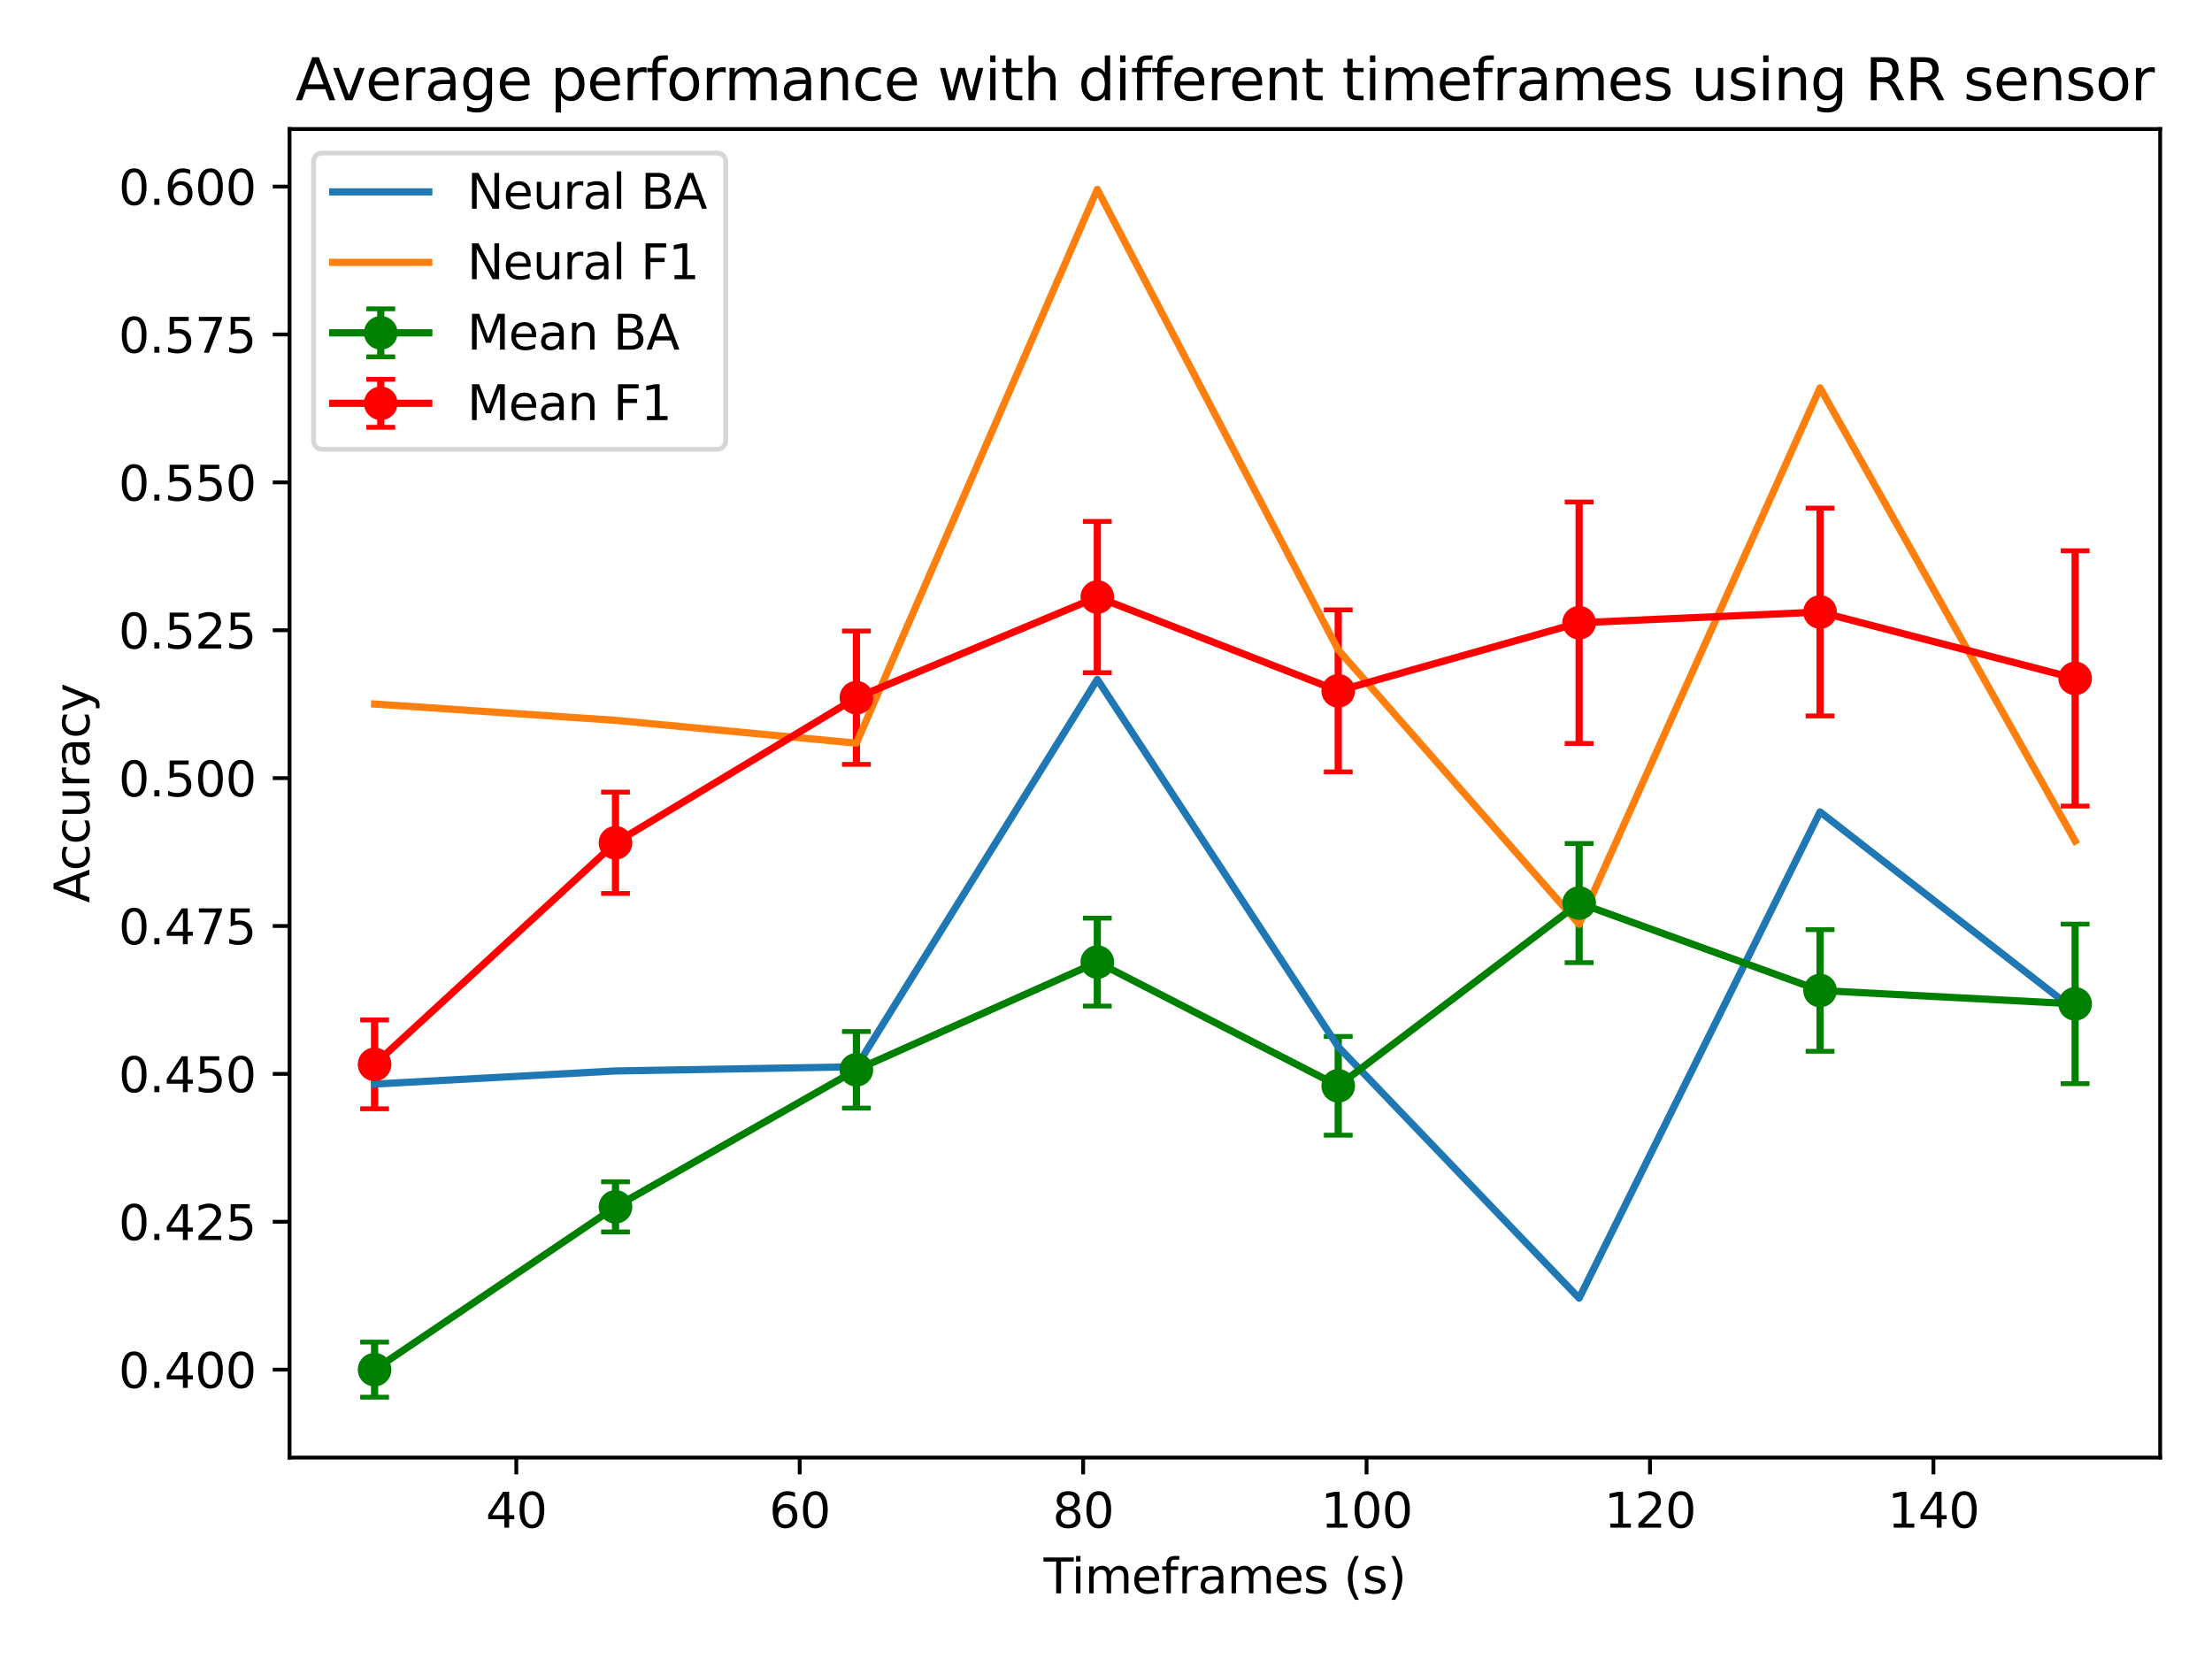<?xml version="1.0" encoding="utf-8" standalone="no"?>
<!DOCTYPE svg PUBLIC "-//W3C//DTD SVG 1.1//EN"
  "http://www.w3.org/Graphics/SVG/1.1/DTD/svg11.dtd">
<svg xmlns:xlink="http://www.w3.org/1999/xlink" width="460.8pt" height="345.6pt" viewBox="0 0 460.8 345.6" xmlns="http://www.w3.org/2000/svg" version="1.1">
 <defs>
  <style type="text/css">*{stroke-linejoin: round; stroke-linecap: butt}</style>
 </defs>
 <g id="figure_1">
  <g id="patch_1">
   <path d="M 0 345.6 
L 460.8 345.6 
L 460.8 0 
L 0 0 
z
" style="fill: #ffffff"/>
  </g>
  <g id="axes_1">
   <g id="patch_2">
    <path d="M 60.32 303.64 
L 450 303.64 
L 450 26.88 
L 60.32 26.88 
z
" style="fill: #ffffff"/>
   </g>
   <g id="matplotlib.axis_1">
    <g id="xtick_1">
     <g id="line2d_1">
      <defs>
       <path id="ma52ace6b96" d="M 0 0 
L 0 3.5 
" style="stroke: #000000; stroke-width: 0.8"/>
      </defs>
      <g>
       <use xlink:href="#ma52ace6b96" x="107.554" y="303.64" style="stroke: #000000; stroke-width: 0.8"/>
      </g>
     </g>
     <g id="text_1">
      <!-- 40 -->
      <g transform="translate(101.191 318.238) scale(0.1 -0.1)">
       <defs>
        <path id="DejaVuSans-34" d="M 2419 4116 
L 825 1625 
L 2419 1625 
L 2419 4116 
z
M 2253 4666 
L 3047 4666 
L 3047 1625 
L 3713 1625 
L 3713 1100 
L 3047 1100 
L 3047 0 
L 2419 0 
L 2419 1100 
L 313 1100 
L 313 1709 
L 2253 4666 
z
" transform="scale(0.016)"/>
        <path id="DejaVuSans-30" d="M 2034 4250 
Q 1547 4250 1301 3770 
Q 1056 3291 1056 2328 
Q 1056 1369 1301 889 
Q 1547 409 2034 409 
Q 2525 409 2770 889 
Q 3016 1369 3016 2328 
Q 3016 3291 2770 3770 
Q 2525 4250 2034 4250 
z
M 2034 4750 
Q 2819 4750 3233 4129 
Q 3647 3509 3647 2328 
Q 3647 1150 3233 529 
Q 2819 -91 2034 -91 
Q 1250 -91 836 529 
Q 422 1150 422 2328 
Q 422 3509 836 4129 
Q 1250 4750 2034 4750 
z
" transform="scale(0.016)"/>
       </defs>
       <use xlink:href="#DejaVuSans-34"/>
       <use xlink:href="#DejaVuSans-30" x="63.623"/>
      </g>
     </g>
    </g>
    <g id="xtick_2">
     <g id="line2d_2">
      <g>
       <use xlink:href="#ma52ace6b96" x="166.596" y="303.64" style="stroke: #000000; stroke-width: 0.8"/>
      </g>
     </g>
     <g id="text_2">
      <!-- 60 -->
      <g transform="translate(160.234 318.238) scale(0.1 -0.1)">
       <defs>
        <path id="DejaVuSans-36" d="M 2113 2584 
Q 1688 2584 1439 2293 
Q 1191 2003 1191 1497 
Q 1191 994 1439 701 
Q 1688 409 2113 409 
Q 2538 409 2786 701 
Q 3034 994 3034 1497 
Q 3034 2003 2786 2293 
Q 2538 2584 2113 2584 
z
M 3366 4563 
L 3366 3988 
Q 3128 4100 2886 4159 
Q 2644 4219 2406 4219 
Q 1781 4219 1451 3797 
Q 1122 3375 1075 2522 
Q 1259 2794 1537 2939 
Q 1816 3084 2150 3084 
Q 2853 3084 3261 2657 
Q 3669 2231 3669 1497 
Q 3669 778 3244 343 
Q 2819 -91 2113 -91 
Q 1303 -91 875 529 
Q 447 1150 447 2328 
Q 447 3434 972 4092 
Q 1497 4750 2381 4750 
Q 2619 4750 2861 4703 
Q 3103 4656 3366 4563 
z
" transform="scale(0.016)"/>
       </defs>
       <use xlink:href="#DejaVuSans-36"/>
       <use xlink:href="#DejaVuSans-30" x="63.623"/>
      </g>
     </g>
    </g>
    <g id="xtick_3">
     <g id="line2d_3">
      <g>
       <use xlink:href="#ma52ace6b96" x="225.639" y="303.64" style="stroke: #000000; stroke-width: 0.8"/>
      </g>
     </g>
     <g id="text_3">
      <!-- 80 -->
      <g transform="translate(219.276 318.238) scale(0.1 -0.1)">
       <defs>
        <path id="DejaVuSans-38" d="M 2034 2216 
Q 1584 2216 1326 1975 
Q 1069 1734 1069 1313 
Q 1069 891 1326 650 
Q 1584 409 2034 409 
Q 2484 409 2743 651 
Q 3003 894 3003 1313 
Q 3003 1734 2745 1975 
Q 2488 2216 2034 2216 
z
M 1403 2484 
Q 997 2584 770 2862 
Q 544 3141 544 3541 
Q 544 4100 942 4425 
Q 1341 4750 2034 4750 
Q 2731 4750 3128 4425 
Q 3525 4100 3525 3541 
Q 3525 3141 3298 2862 
Q 3072 2584 2669 2484 
Q 3125 2378 3379 2068 
Q 3634 1759 3634 1313 
Q 3634 634 3220 271 
Q 2806 -91 2034 -91 
Q 1263 -91 848 271 
Q 434 634 434 1313 
Q 434 1759 690 2068 
Q 947 2378 1403 2484 
z
M 1172 3481 
Q 1172 3119 1398 2916 
Q 1625 2713 2034 2713 
Q 2441 2713 2670 2916 
Q 2900 3119 2900 3481 
Q 2900 3844 2670 4047 
Q 2441 4250 2034 4250 
Q 1625 4250 1398 4047 
Q 1172 3844 1172 3481 
z
" transform="scale(0.016)"/>
       </defs>
       <use xlink:href="#DejaVuSans-38"/>
       <use xlink:href="#DejaVuSans-30" x="63.623"/>
      </g>
     </g>
    </g>
    <g id="xtick_4">
     <g id="line2d_4">
      <g>
       <use xlink:href="#ma52ace6b96" x="284.681" y="303.64" style="stroke: #000000; stroke-width: 0.8"/>
      </g>
     </g>
     <g id="text_4">
      <!-- 100 -->
      <g transform="translate(275.137 318.238) scale(0.1 -0.1)">
       <defs>
        <path id="DejaVuSans-31" d="M 794 531 
L 1825 531 
L 1825 4091 
L 703 3866 
L 703 4441 
L 1819 4666 
L 2450 4666 
L 2450 531 
L 3481 531 
L 3481 0 
L 794 0 
L 794 531 
z
" transform="scale(0.016)"/>
       </defs>
       <use xlink:href="#DejaVuSans-31"/>
       <use xlink:href="#DejaVuSans-30" x="63.623"/>
       <use xlink:href="#DejaVuSans-30" x="127.246"/>
      </g>
     </g>
    </g>
    <g id="xtick_5">
     <g id="line2d_5">
      <g>
       <use xlink:href="#ma52ace6b96" x="343.724" y="303.64" style="stroke: #000000; stroke-width: 0.8"/>
      </g>
     </g>
     <g id="text_5">
      <!-- 120 -->
      <g transform="translate(334.18 318.238) scale(0.1 -0.1)">
       <defs>
        <path id="DejaVuSans-32" d="M 1228 531 
L 3431 531 
L 3431 0 
L 469 0 
L 469 531 
Q 828 903 1448 1529 
Q 2069 2156 2228 2338 
Q 2531 2678 2651 2914 
Q 2772 3150 2772 3378 
Q 2772 3750 2511 3984 
Q 2250 4219 1831 4219 
Q 1534 4219 1204 4116 
Q 875 4013 500 3803 
L 500 4441 
Q 881 4594 1212 4672 
Q 1544 4750 1819 4750 
Q 2544 4750 2975 4387 
Q 3406 4025 3406 3419 
Q 3406 3131 3298 2873 
Q 3191 2616 2906 2266 
Q 2828 2175 2409 1742 
Q 1991 1309 1228 531 
z
" transform="scale(0.016)"/>
       </defs>
       <use xlink:href="#DejaVuSans-31"/>
       <use xlink:href="#DejaVuSans-32" x="63.623"/>
       <use xlink:href="#DejaVuSans-30" x="127.246"/>
      </g>
     </g>
    </g>
    <g id="xtick_6">
     <g id="line2d_6">
      <g>
       <use xlink:href="#ma52ace6b96" x="402.766" y="303.64" style="stroke: #000000; stroke-width: 0.8"/>
      </g>
     </g>
     <g id="text_6">
      <!-- 140 -->
      <g transform="translate(393.222 318.238) scale(0.1 -0.1)">
       <use xlink:href="#DejaVuSans-31"/>
       <use xlink:href="#DejaVuSans-34" x="63.623"/>
       <use xlink:href="#DejaVuSans-30" x="127.246"/>
      </g>
     </g>
    </g>
    <g id="text_7">
     <!-- Timeframes (s) -->
     <g transform="translate(217.4 331.917) scale(0.1 -0.1)">
      <defs>
       <path id="DejaVuSans-54" d="M -19 4666 
L 3928 4666 
L 3928 4134 
L 2272 4134 
L 2272 0 
L 1638 0 
L 1638 4134 
L -19 4134 
L -19 4666 
z
" transform="scale(0.016)"/>
       <path id="DejaVuSans-69" d="M 603 3500 
L 1178 3500 
L 1178 0 
L 603 0 
L 603 3500 
z
M 603 4863 
L 1178 4863 
L 1178 4134 
L 603 4134 
L 603 4863 
z
" transform="scale(0.016)"/>
       <path id="DejaVuSans-6d" d="M 3328 2828 
Q 3544 3216 3844 3400 
Q 4144 3584 4550 3584 
Q 5097 3584 5394 3201 
Q 5691 2819 5691 2113 
L 5691 0 
L 5113 0 
L 5113 2094 
Q 5113 2597 4934 2840 
Q 4756 3084 4391 3084 
Q 3944 3084 3684 2787 
Q 3425 2491 3425 1978 
L 3425 0 
L 2847 0 
L 2847 2094 
Q 2847 2600 2669 2842 
Q 2491 3084 2119 3084 
Q 1678 3084 1418 2786 
Q 1159 2488 1159 1978 
L 1159 0 
L 581 0 
L 581 3500 
L 1159 3500 
L 1159 2956 
Q 1356 3278 1631 3431 
Q 1906 3584 2284 3584 
Q 2666 3584 2933 3390 
Q 3200 3197 3328 2828 
z
" transform="scale(0.016)"/>
       <path id="DejaVuSans-65" d="M 3597 1894 
L 3597 1613 
L 953 1613 
Q 991 1019 1311 708 
Q 1631 397 2203 397 
Q 2534 397 2845 478 
Q 3156 559 3463 722 
L 3463 178 
Q 3153 47 2828 -22 
Q 2503 -91 2169 -91 
Q 1331 -91 842 396 
Q 353 884 353 1716 
Q 353 2575 817 3079 
Q 1281 3584 2069 3584 
Q 2775 3584 3186 3129 
Q 3597 2675 3597 1894 
z
M 3022 2063 
Q 3016 2534 2758 2815 
Q 2500 3097 2075 3097 
Q 1594 3097 1305 2825 
Q 1016 2553 972 2059 
L 3022 2063 
z
" transform="scale(0.016)"/>
       <path id="DejaVuSans-66" d="M 2375 4863 
L 2375 4384 
L 1825 4384 
Q 1516 4384 1395 4259 
Q 1275 4134 1275 3809 
L 1275 3500 
L 2222 3500 
L 2222 3053 
L 1275 3053 
L 1275 0 
L 697 0 
L 697 3053 
L 147 3053 
L 147 3500 
L 697 3500 
L 697 3744 
Q 697 4328 969 4595 
Q 1241 4863 1831 4863 
L 2375 4863 
z
" transform="scale(0.016)"/>
       <path id="DejaVuSans-72" d="M 2631 2963 
Q 2534 3019 2420 3045 
Q 2306 3072 2169 3072 
Q 1681 3072 1420 2755 
Q 1159 2438 1159 1844 
L 1159 0 
L 581 0 
L 581 3500 
L 1159 3500 
L 1159 2956 
Q 1341 3275 1631 3429 
Q 1922 3584 2338 3584 
Q 2397 3584 2469 3576 
Q 2541 3569 2628 3553 
L 2631 2963 
z
" transform="scale(0.016)"/>
       <path id="DejaVuSans-61" d="M 2194 1759 
Q 1497 1759 1228 1600 
Q 959 1441 959 1056 
Q 959 750 1161 570 
Q 1363 391 1709 391 
Q 2188 391 2477 730 
Q 2766 1069 2766 1631 
L 2766 1759 
L 2194 1759 
z
M 3341 1997 
L 3341 0 
L 2766 0 
L 2766 531 
Q 2569 213 2275 61 
Q 1981 -91 1556 -91 
Q 1019 -91 701 211 
Q 384 513 384 1019 
Q 384 1609 779 1909 
Q 1175 2209 1959 2209 
L 2766 2209 
L 2766 2266 
Q 2766 2663 2505 2880 
Q 2244 3097 1772 3097 
Q 1472 3097 1187 3025 
Q 903 2953 641 2809 
L 641 3341 
Q 956 3463 1253 3523 
Q 1550 3584 1831 3584 
Q 2591 3584 2966 3190 
Q 3341 2797 3341 1997 
z
" transform="scale(0.016)"/>
       <path id="DejaVuSans-73" d="M 2834 3397 
L 2834 2853 
Q 2591 2978 2328 3040 
Q 2066 3103 1784 3103 
Q 1356 3103 1142 2972 
Q 928 2841 928 2578 
Q 928 2378 1081 2264 
Q 1234 2150 1697 2047 
L 1894 2003 
Q 2506 1872 2764 1633 
Q 3022 1394 3022 966 
Q 3022 478 2636 193 
Q 2250 -91 1575 -91 
Q 1294 -91 989 -36 
Q 684 19 347 128 
L 347 722 
Q 666 556 975 473 
Q 1284 391 1588 391 
Q 1994 391 2212 530 
Q 2431 669 2431 922 
Q 2431 1156 2273 1281 
Q 2116 1406 1581 1522 
L 1381 1569 
Q 847 1681 609 1914 
Q 372 2147 372 2553 
Q 372 3047 722 3315 
Q 1072 3584 1716 3584 
Q 2034 3584 2315 3537 
Q 2597 3491 2834 3397 
z
" transform="scale(0.016)"/>
       <path id="DejaVuSans-20" transform="scale(0.016)"/>
       <path id="DejaVuSans-28" d="M 1984 4856 
Q 1566 4138 1362 3434 
Q 1159 2731 1159 2009 
Q 1159 1288 1364 580 
Q 1569 -128 1984 -844 
L 1484 -844 
Q 1016 -109 783 600 
Q 550 1309 550 2009 
Q 550 2706 781 3412 
Q 1013 4119 1484 4856 
L 1984 4856 
z
" transform="scale(0.016)"/>
       <path id="DejaVuSans-29" d="M 513 4856 
L 1013 4856 
Q 1481 4119 1714 3412 
Q 1947 2706 1947 2009 
Q 1947 1309 1714 600 
Q 1481 -109 1013 -844 
L 513 -844 
Q 928 -128 1133 580 
Q 1338 1288 1338 2009 
Q 1338 2731 1133 3434 
Q 928 4138 513 4856 
z
" transform="scale(0.016)"/>
      </defs>
      <use xlink:href="#DejaVuSans-54"/>
      <use xlink:href="#DejaVuSans-69" x="57.959"/>
      <use xlink:href="#DejaVuSans-6d" x="85.742"/>
      <use xlink:href="#DejaVuSans-65" x="183.154"/>
      <use xlink:href="#DejaVuSans-66" x="244.678"/>
      <use xlink:href="#DejaVuSans-72" x="279.883"/>
      <use xlink:href="#DejaVuSans-61" x="320.996"/>
      <use xlink:href="#DejaVuSans-6d" x="382.275"/>
      <use xlink:href="#DejaVuSans-65" x="479.688"/>
      <use xlink:href="#DejaVuSans-73" x="541.211"/>
      <use xlink:href="#DejaVuSans-20" x="593.311"/>
      <use xlink:href="#DejaVuSans-28" x="625.098"/>
      <use xlink:href="#DejaVuSans-73" x="664.111"/>
      <use xlink:href="#DejaVuSans-29" x="716.211"/>
     </g>
    </g>
   </g>
   <g id="matplotlib.axis_2">
    <g id="ytick_1">
     <g id="line2d_7">
      <defs>
       <path id="mb429fd4430" d="M 0 0 
L -3.5 0 
" style="stroke: #000000; stroke-width: 0.8"/>
      </defs>
      <g>
       <use xlink:href="#mb429fd4430" x="60.32" y="285.325" style="stroke: #000000; stroke-width: 0.8"/>
      </g>
     </g>
     <g id="text_8">
      <!-- 0.400 -->
      <g transform="translate(24.692 289.125) scale(0.1 -0.1)">
       <defs>
        <path id="DejaVuSans-2e" d="M 684 794 
L 1344 794 
L 1344 0 
L 684 0 
L 684 794 
z
" transform="scale(0.016)"/>
       </defs>
       <use xlink:href="#DejaVuSans-30"/>
       <use xlink:href="#DejaVuSans-2e" x="63.623"/>
       <use xlink:href="#DejaVuSans-34" x="95.41"/>
       <use xlink:href="#DejaVuSans-30" x="159.033"/>
       <use xlink:href="#DejaVuSans-30" x="222.656"/>
      </g>
     </g>
    </g>
    <g id="ytick_2">
     <g id="line2d_8">
      <g>
       <use xlink:href="#mb429fd4430" x="60.32" y="254.519" style="stroke: #000000; stroke-width: 0.8"/>
      </g>
     </g>
     <g id="text_9">
      <!-- 0.425 -->
      <g transform="translate(24.692 258.318) scale(0.1 -0.1)">
       <defs>
        <path id="DejaVuSans-35" d="M 691 4666 
L 3169 4666 
L 3169 4134 
L 1269 4134 
L 1269 2991 
Q 1406 3038 1543 3061 
Q 1681 3084 1819 3084 
Q 2600 3084 3056 2656 
Q 3513 2228 3513 1497 
Q 3513 744 3044 326 
Q 2575 -91 1722 -91 
Q 1428 -91 1123 -41 
Q 819 9 494 109 
L 494 744 
Q 775 591 1075 516 
Q 1375 441 1709 441 
Q 2250 441 2565 725 
Q 2881 1009 2881 1497 
Q 2881 1984 2565 2268 
Q 2250 2553 1709 2553 
Q 1456 2553 1204 2497 
Q 953 2441 691 2322 
L 691 4666 
z
" transform="scale(0.016)"/>
       </defs>
       <use xlink:href="#DejaVuSans-30"/>
       <use xlink:href="#DejaVuSans-2e" x="63.623"/>
       <use xlink:href="#DejaVuSans-34" x="95.41"/>
       <use xlink:href="#DejaVuSans-32" x="159.033"/>
       <use xlink:href="#DejaVuSans-35" x="222.656"/>
      </g>
     </g>
    </g>
    <g id="ytick_3">
     <g id="line2d_9">
      <g>
       <use xlink:href="#mb429fd4430" x="60.32" y="223.713" style="stroke: #000000; stroke-width: 0.8"/>
      </g>
     </g>
     <g id="text_10">
      <!-- 0.450 -->
      <g transform="translate(24.692 227.512) scale(0.1 -0.1)">
       <use xlink:href="#DejaVuSans-30"/>
       <use xlink:href="#DejaVuSans-2e" x="63.623"/>
       <use xlink:href="#DejaVuSans-34" x="95.41"/>
       <use xlink:href="#DejaVuSans-35" x="159.033"/>
       <use xlink:href="#DejaVuSans-30" x="222.656"/>
      </g>
     </g>
    </g>
    <g id="ytick_4">
     <g id="line2d_10">
      <g>
       <use xlink:href="#mb429fd4430" x="60.32" y="192.907" style="stroke: #000000; stroke-width: 0.8"/>
      </g>
     </g>
     <g id="text_11">
      <!-- 0.475 -->
      <g transform="translate(24.692 196.706) scale(0.1 -0.1)">
       <defs>
        <path id="DejaVuSans-37" d="M 525 4666 
L 3525 4666 
L 3525 4397 
L 1831 0 
L 1172 0 
L 2766 4134 
L 525 4134 
L 525 4666 
z
" transform="scale(0.016)"/>
       </defs>
       <use xlink:href="#DejaVuSans-30"/>
       <use xlink:href="#DejaVuSans-2e" x="63.623"/>
       <use xlink:href="#DejaVuSans-34" x="95.41"/>
       <use xlink:href="#DejaVuSans-37" x="159.033"/>
       <use xlink:href="#DejaVuSans-35" x="222.656"/>
      </g>
     </g>
    </g>
    <g id="ytick_5">
     <g id="line2d_11">
      <g>
       <use xlink:href="#mb429fd4430" x="60.32" y="162.101" style="stroke: #000000; stroke-width: 0.8"/>
      </g>
     </g>
     <g id="text_12">
      <!-- 0.500 -->
      <g transform="translate(24.692 165.9) scale(0.1 -0.1)">
       <use xlink:href="#DejaVuSans-30"/>
       <use xlink:href="#DejaVuSans-2e" x="63.623"/>
       <use xlink:href="#DejaVuSans-35" x="95.41"/>
       <use xlink:href="#DejaVuSans-30" x="159.033"/>
       <use xlink:href="#DejaVuSans-30" x="222.656"/>
      </g>
     </g>
    </g>
    <g id="ytick_6">
     <g id="line2d_12">
      <g>
       <use xlink:href="#mb429fd4430" x="60.32" y="131.294" style="stroke: #000000; stroke-width: 0.8"/>
      </g>
     </g>
     <g id="text_13">
      <!-- 0.525 -->
      <g transform="translate(24.692 135.094) scale(0.1 -0.1)">
       <use xlink:href="#DejaVuSans-30"/>
       <use xlink:href="#DejaVuSans-2e" x="63.623"/>
       <use xlink:href="#DejaVuSans-35" x="95.41"/>
       <use xlink:href="#DejaVuSans-32" x="159.033"/>
       <use xlink:href="#DejaVuSans-35" x="222.656"/>
      </g>
     </g>
    </g>
    <g id="ytick_7">
     <g id="line2d_13">
      <g>
       <use xlink:href="#mb429fd4430" x="60.32" y="100.488" style="stroke: #000000; stroke-width: 0.8"/>
      </g>
     </g>
     <g id="text_14">
      <!-- 0.550 -->
      <g transform="translate(24.692 104.287) scale(0.1 -0.1)">
       <use xlink:href="#DejaVuSans-30"/>
       <use xlink:href="#DejaVuSans-2e" x="63.623"/>
       <use xlink:href="#DejaVuSans-35" x="95.41"/>
       <use xlink:href="#DejaVuSans-35" x="159.033"/>
       <use xlink:href="#DejaVuSans-30" x="222.656"/>
      </g>
     </g>
    </g>
    <g id="ytick_8">
     <g id="line2d_14">
      <g>
       <use xlink:href="#mb429fd4430" x="60.32" y="69.682" style="stroke: #000000; stroke-width: 0.8"/>
      </g>
     </g>
     <g id="text_15">
      <!-- 0.575 -->
      <g transform="translate(24.692 73.481) scale(0.1 -0.1)">
       <use xlink:href="#DejaVuSans-30"/>
       <use xlink:href="#DejaVuSans-2e" x="63.623"/>
       <use xlink:href="#DejaVuSans-35" x="95.41"/>
       <use xlink:href="#DejaVuSans-37" x="159.033"/>
       <use xlink:href="#DejaVuSans-35" x="222.656"/>
      </g>
     </g>
    </g>
    <g id="ytick_9">
     <g id="line2d_15">
      <g>
       <use xlink:href="#mb429fd4430" x="60.32" y="38.876" style="stroke: #000000; stroke-width: 0.8"/>
      </g>
     </g>
     <g id="text_16">
      <!-- 0.600 -->
      <g transform="translate(24.692 42.675) scale(0.1 -0.1)">
       <use xlink:href="#DejaVuSans-30"/>
       <use xlink:href="#DejaVuSans-2e" x="63.623"/>
       <use xlink:href="#DejaVuSans-36" x="95.41"/>
       <use xlink:href="#DejaVuSans-30" x="159.033"/>
       <use xlink:href="#DejaVuSans-30" x="222.656"/>
      </g>
     </g>
    </g>
    <g id="text_17">
     <!-- Accuracy -->
     <g transform="translate(18.612 188.088) rotate(-90) scale(0.1 -0.1)">
      <defs>
       <path id="DejaVuSans-41" d="M 2188 4044 
L 1331 1722 
L 3047 1722 
L 2188 4044 
z
M 1831 4666 
L 2547 4666 
L 4325 0 
L 3669 0 
L 3244 1197 
L 1141 1197 
L 716 0 
L 50 0 
L 1831 4666 
z
" transform="scale(0.016)"/>
       <path id="DejaVuSans-63" d="M 3122 3366 
L 3122 2828 
Q 2878 2963 2633 3030 
Q 2388 3097 2138 3097 
Q 1578 3097 1268 2742 
Q 959 2388 959 1747 
Q 959 1106 1268 751 
Q 1578 397 2138 397 
Q 2388 397 2633 464 
Q 2878 531 3122 666 
L 3122 134 
Q 2881 22 2623 -34 
Q 2366 -91 2075 -91 
Q 1284 -91 818 406 
Q 353 903 353 1747 
Q 353 2603 823 3093 
Q 1294 3584 2113 3584 
Q 2378 3584 2631 3529 
Q 2884 3475 3122 3366 
z
" transform="scale(0.016)"/>
       <path id="DejaVuSans-75" d="M 544 1381 
L 544 3500 
L 1119 3500 
L 1119 1403 
Q 1119 906 1312 657 
Q 1506 409 1894 409 
Q 2359 409 2629 706 
Q 2900 1003 2900 1516 
L 2900 3500 
L 3475 3500 
L 3475 0 
L 2900 0 
L 2900 538 
Q 2691 219 2414 64 
Q 2138 -91 1772 -91 
Q 1169 -91 856 284 
Q 544 659 544 1381 
z
M 1991 3584 
L 1991 3584 
z
" transform="scale(0.016)"/>
       <path id="DejaVuSans-79" d="M 2059 -325 
Q 1816 -950 1584 -1140 
Q 1353 -1331 966 -1331 
L 506 -1331 
L 506 -850 
L 844 -850 
Q 1081 -850 1212 -737 
Q 1344 -625 1503 -206 
L 1606 56 
L 191 3500 
L 800 3500 
L 1894 763 
L 2988 3500 
L 3597 3500 
L 2059 -325 
z
" transform="scale(0.016)"/>
      </defs>
      <use xlink:href="#DejaVuSans-41"/>
      <use xlink:href="#DejaVuSans-63" x="66.658"/>
      <use xlink:href="#DejaVuSans-63" x="121.639"/>
      <use xlink:href="#DejaVuSans-75" x="176.619"/>
      <use xlink:href="#DejaVuSans-72" x="239.998"/>
      <use xlink:href="#DejaVuSans-61" x="281.111"/>
      <use xlink:href="#DejaVuSans-63" x="342.391"/>
      <use xlink:href="#DejaVuSans-79" x="397.371"/>
     </g>
    </g>
   </g>
   <g id="LineCollection_1">
    <path d="M 78.033 291.06 
L 78.033 279.581 
" clip-path="url(#pae2d158467)" style="fill: none; stroke: #008000; stroke-width: 1.5"/>
    <path d="M 128.219 256.628 
L 128.219 246.187 
" clip-path="url(#pae2d158467)" style="fill: none; stroke: #008000; stroke-width: 1.5"/>
    <path d="M 178.405 230.839 
L 178.405 214.885 
" clip-path="url(#pae2d158467)" style="fill: none; stroke: #008000; stroke-width: 1.5"/>
    <path d="M 228.591 209.575 
L 228.591 191.269 
" clip-path="url(#pae2d158467)" style="fill: none; stroke: #008000; stroke-width: 1.5"/>
    <path d="M 278.777 236.479 
L 278.777 215.913 
" clip-path="url(#pae2d158467)" style="fill: none; stroke: #008000; stroke-width: 1.5"/>
    <path d="M 328.963 200.53 
L 328.963 175.719 
" clip-path="url(#pae2d158467)" style="fill: none; stroke: #008000; stroke-width: 1.5"/>
    <path d="M 379.149 219.007 
L 379.149 193.668 
" clip-path="url(#pae2d158467)" style="fill: none; stroke: #008000; stroke-width: 1.5"/>
    <path d="M 432.287 225.742 
L 432.287 192.512 
" clip-path="url(#pae2d158467)" style="fill: none; stroke: #008000; stroke-width: 1.5"/>
   </g>
   <g id="line2d_16">
    <defs>
     <path id="ma4f355f981" d="M 3 0 
L -3 -0 
" style="stroke: #008000"/>
    </defs>
    <g clip-path="url(#pae2d158467)">
     <use xlink:href="#ma4f355f981" x="78.033" y="291.06" style="fill: #008000; stroke: #008000"/>
     <use xlink:href="#ma4f355f981" x="128.219" y="256.628" style="fill: #008000; stroke: #008000"/>
     <use xlink:href="#ma4f355f981" x="178.405" y="230.839" style="fill: #008000; stroke: #008000"/>
     <use xlink:href="#ma4f355f981" x="228.591" y="209.575" style="fill: #008000; stroke: #008000"/>
     <use xlink:href="#ma4f355f981" x="278.777" y="236.479" style="fill: #008000; stroke: #008000"/>
     <use xlink:href="#ma4f355f981" x="328.963" y="200.53" style="fill: #008000; stroke: #008000"/>
     <use xlink:href="#ma4f355f981" x="379.149" y="219.007" style="fill: #008000; stroke: #008000"/>
     <use xlink:href="#ma4f355f981" x="432.287" y="225.742" style="fill: #008000; stroke: #008000"/>
    </g>
   </g>
   <g id="line2d_17">
    <g clip-path="url(#pae2d158467)">
     <use xlink:href="#ma4f355f981" x="78.033" y="279.581" style="fill: #008000; stroke: #008000"/>
     <use xlink:href="#ma4f355f981" x="128.219" y="246.187" style="fill: #008000; stroke: #008000"/>
     <use xlink:href="#ma4f355f981" x="178.405" y="214.885" style="fill: #008000; stroke: #008000"/>
     <use xlink:href="#ma4f355f981" x="228.591" y="191.269" style="fill: #008000; stroke: #008000"/>
     <use xlink:href="#ma4f355f981" x="278.777" y="215.913" style="fill: #008000; stroke: #008000"/>
     <use xlink:href="#ma4f355f981" x="328.963" y="175.719" style="fill: #008000; stroke: #008000"/>
     <use xlink:href="#ma4f355f981" x="379.149" y="193.668" style="fill: #008000; stroke: #008000"/>
     <use xlink:href="#ma4f355f981" x="432.287" y="192.512" style="fill: #008000; stroke: #008000"/>
    </g>
   </g>
   <g id="LineCollection_2">
    <path d="M 78.033 230.977 
L 78.033 212.471 
" clip-path="url(#pae2d158467)" style="fill: none; stroke: #ff0000; stroke-width: 1.5"/>
    <path d="M 128.219 186.119 
L 128.219 165.017 
" clip-path="url(#pae2d158467)" style="fill: none; stroke: #ff0000; stroke-width: 1.5"/>
    <path d="M 178.405 159.229 
L 178.405 131.452 
" clip-path="url(#pae2d158467)" style="fill: none; stroke: #ff0000; stroke-width: 1.5"/>
    <path d="M 228.591 140.132 
L 228.591 108.625 
" clip-path="url(#pae2d158467)" style="fill: none; stroke: #ff0000; stroke-width: 1.5"/>
    <path d="M 278.777 160.792 
L 278.777 127.047 
" clip-path="url(#pae2d158467)" style="fill: none; stroke: #ff0000; stroke-width: 1.5"/>
    <path d="M 328.963 154.877 
L 328.963 104.581 
" clip-path="url(#pae2d158467)" style="fill: none; stroke: #ff0000; stroke-width: 1.5"/>
    <path d="M 379.149 149.138 
L 379.149 105.849 
" clip-path="url(#pae2d158467)" style="fill: none; stroke: #ff0000; stroke-width: 1.5"/>
    <path d="M 432.287 167.921 
L 432.287 114.732 
" clip-path="url(#pae2d158467)" style="fill: none; stroke: #ff0000; stroke-width: 1.5"/>
   </g>
   <g id="line2d_18">
    <defs>
     <path id="m2c9c57ef71" d="M 3 0 
L -3 -0 
" style="stroke: #ff0000"/>
    </defs>
    <g clip-path="url(#pae2d158467)">
     <use xlink:href="#m2c9c57ef71" x="78.033" y="230.977" style="fill: #ff0000; stroke: #ff0000"/>
     <use xlink:href="#m2c9c57ef71" x="128.219" y="186.119" style="fill: #ff0000; stroke: #ff0000"/>
     <use xlink:href="#m2c9c57ef71" x="178.405" y="159.229" style="fill: #ff0000; stroke: #ff0000"/>
     <use xlink:href="#m2c9c57ef71" x="228.591" y="140.132" style="fill: #ff0000; stroke: #ff0000"/>
     <use xlink:href="#m2c9c57ef71" x="278.777" y="160.792" style="fill: #ff0000; stroke: #ff0000"/>
     <use xlink:href="#m2c9c57ef71" x="328.963" y="154.877" style="fill: #ff0000; stroke: #ff0000"/>
     <use xlink:href="#m2c9c57ef71" x="379.149" y="149.138" style="fill: #ff0000; stroke: #ff0000"/>
     <use xlink:href="#m2c9c57ef71" x="432.287" y="167.921" style="fill: #ff0000; stroke: #ff0000"/>
    </g>
   </g>
   <g id="line2d_19">
    <g clip-path="url(#pae2d158467)">
     <use xlink:href="#m2c9c57ef71" x="78.033" y="212.471" style="fill: #ff0000; stroke: #ff0000"/>
     <use xlink:href="#m2c9c57ef71" x="128.219" y="165.017" style="fill: #ff0000; stroke: #ff0000"/>
     <use xlink:href="#m2c9c57ef71" x="178.405" y="131.452" style="fill: #ff0000; stroke: #ff0000"/>
     <use xlink:href="#m2c9c57ef71" x="228.591" y="108.625" style="fill: #ff0000; stroke: #ff0000"/>
     <use xlink:href="#m2c9c57ef71" x="278.777" y="127.047" style="fill: #ff0000; stroke: #ff0000"/>
     <use xlink:href="#m2c9c57ef71" x="328.963" y="104.581" style="fill: #ff0000; stroke: #ff0000"/>
     <use xlink:href="#m2c9c57ef71" x="379.149" y="105.849" style="fill: #ff0000; stroke: #ff0000"/>
     <use xlink:href="#m2c9c57ef71" x="432.287" y="114.732" style="fill: #ff0000; stroke: #ff0000"/>
    </g>
   </g>
   <g id="line2d_20">
    <path d="M 78.033 225.828 
L 128.219 223.1 
L 178.405 222.228 
L 228.591 141.529 
L 278.777 218.065 
L 328.963 270.436 
L 379.149 169.128 
L 432.287 210.51 
" clip-path="url(#pae2d158467)" style="fill: none; stroke: #1f77b4; stroke-width: 1.5; stroke-linecap: square"/>
   </g>
   <g id="line2d_21">
    <path d="M 78.033 146.662 
L 128.219 150.057 
L 178.405 154.813 
L 228.591 39.46 
L 278.777 135.379 
L 328.963 192.551 
L 379.149 80.795 
L 432.287 175.191 
" clip-path="url(#pae2d158467)" style="fill: none; stroke: #ff7f0e; stroke-width: 1.5; stroke-linecap: square"/>
   </g>
   <g id="line2d_22">
    <path d="M 78.033 285.321 
L 128.219 251.408 
L 178.405 222.862 
L 228.591 200.422 
L 278.777 226.196 
L 328.963 188.124 
L 379.149 206.338 
L 432.287 209.127 
" clip-path="url(#pae2d158467)" style="fill: none; stroke: #008000; stroke-width: 1.5; stroke-linecap: square"/>
    <defs>
     <path id="md8543f05bb" d="M 0 3 
C 0.796 3 1.559 2.684 2.121 2.121 
C 2.684 1.559 3 0.796 3 0 
C 3 -0.796 2.684 -1.559 2.121 -2.121 
C 1.559 -2.684 0.796 -3 0 -3 
C -0.796 -3 -1.559 -2.684 -2.121 -2.121 
C -2.684 -1.559 -3 -0.796 -3 0 
C -3 0.796 -2.684 1.559 -2.121 2.121 
C -1.559 2.684 -0.796 3 0 3 
z
" style="stroke: #008000"/>
    </defs>
    <g clip-path="url(#pae2d158467)">
     <use xlink:href="#md8543f05bb" x="78.033" y="285.321" style="fill: #008000; stroke: #008000"/>
     <use xlink:href="#md8543f05bb" x="128.219" y="251.408" style="fill: #008000; stroke: #008000"/>
     <use xlink:href="#md8543f05bb" x="178.405" y="222.862" style="fill: #008000; stroke: #008000"/>
     <use xlink:href="#md8543f05bb" x="228.591" y="200.422" style="fill: #008000; stroke: #008000"/>
     <use xlink:href="#md8543f05bb" x="278.777" y="226.196" style="fill: #008000; stroke: #008000"/>
     <use xlink:href="#md8543f05bb" x="328.963" y="188.124" style="fill: #008000; stroke: #008000"/>
     <use xlink:href="#md8543f05bb" x="379.149" y="206.338" style="fill: #008000; stroke: #008000"/>
     <use xlink:href="#md8543f05bb" x="432.287" y="209.127" style="fill: #008000; stroke: #008000"/>
    </g>
   </g>
   <g id="line2d_23">
    <path d="M 78.033 221.724 
L 128.219 175.568 
L 178.405 145.341 
L 228.591 124.378 
L 278.777 143.919 
L 328.963 129.729 
L 379.149 127.494 
L 432.287 141.326 
" clip-path="url(#pae2d158467)" style="fill: none; stroke: #ff0000; stroke-width: 1.5; stroke-linecap: square"/>
    <defs>
     <path id="mca3aaa7c44" d="M 0 3 
C 0.796 3 1.559 2.684 2.121 2.121 
C 2.684 1.559 3 0.796 3 0 
C 3 -0.796 2.684 -1.559 2.121 -2.121 
C 1.559 -2.684 0.796 -3 0 -3 
C -0.796 -3 -1.559 -2.684 -2.121 -2.121 
C -2.684 -1.559 -3 -0.796 -3 0 
C -3 0.796 -2.684 1.559 -2.121 2.121 
C -1.559 2.684 -0.796 3 0 3 
z
" style="stroke: #ff0000"/>
    </defs>
    <g clip-path="url(#pae2d158467)">
     <use xlink:href="#mca3aaa7c44" x="78.033" y="221.724" style="fill: #ff0000; stroke: #ff0000"/>
     <use xlink:href="#mca3aaa7c44" x="128.219" y="175.568" style="fill: #ff0000; stroke: #ff0000"/>
     <use xlink:href="#mca3aaa7c44" x="178.405" y="145.341" style="fill: #ff0000; stroke: #ff0000"/>
     <use xlink:href="#mca3aaa7c44" x="228.591" y="124.378" style="fill: #ff0000; stroke: #ff0000"/>
     <use xlink:href="#mca3aaa7c44" x="278.777" y="143.919" style="fill: #ff0000; stroke: #ff0000"/>
     <use xlink:href="#mca3aaa7c44" x="328.963" y="129.729" style="fill: #ff0000; stroke: #ff0000"/>
     <use xlink:href="#mca3aaa7c44" x="379.149" y="127.494" style="fill: #ff0000; stroke: #ff0000"/>
     <use xlink:href="#mca3aaa7c44" x="432.287" y="141.326" style="fill: #ff0000; stroke: #ff0000"/>
    </g>
   </g>
   <g id="patch_3">
    <path d="M 60.32 303.64 
L 60.32 26.88 
" style="fill: none; stroke: #000000; stroke-width: 0.8; stroke-linejoin: miter; stroke-linecap: square"/>
   </g>
   <g id="patch_4">
    <path d="M 450 303.64 
L 450 26.88 
" style="fill: none; stroke: #000000; stroke-width: 0.8; stroke-linejoin: miter; stroke-linecap: square"/>
   </g>
   <g id="patch_5">
    <path d="M 60.32 303.64 
L 450 303.64 
" style="fill: none; stroke: #000000; stroke-width: 0.8; stroke-linejoin: miter; stroke-linecap: square"/>
   </g>
   <g id="patch_6">
    <path d="M 60.32 26.88 
L 450 26.88 
" style="fill: none; stroke: #000000; stroke-width: 0.8; stroke-linejoin: miter; stroke-linecap: square"/>
   </g>
   <g id="text_18">
    <!-- Average performance with different timeframes using RR sensor -->
    <g transform="translate(61.546 20.88) scale(0.12 -0.12)">
     <defs>
      <path id="DejaVuSans-76" d="M 191 3500 
L 800 3500 
L 1894 563 
L 2988 3500 
L 3597 3500 
L 2284 0 
L 1503 0 
L 191 3500 
z
" transform="scale(0.016)"/>
      <path id="DejaVuSans-67" d="M 2906 1791 
Q 2906 2416 2648 2759 
Q 2391 3103 1925 3103 
Q 1463 3103 1205 2759 
Q 947 2416 947 1791 
Q 947 1169 1205 825 
Q 1463 481 1925 481 
Q 2391 481 2648 825 
Q 2906 1169 2906 1791 
z
M 3481 434 
Q 3481 -459 3084 -895 
Q 2688 -1331 1869 -1331 
Q 1566 -1331 1297 -1286 
Q 1028 -1241 775 -1147 
L 775 -588 
Q 1028 -725 1275 -790 
Q 1522 -856 1778 -856 
Q 2344 -856 2625 -561 
Q 2906 -266 2906 331 
L 2906 616 
Q 2728 306 2450 153 
Q 2172 0 1784 0 
Q 1141 0 747 490 
Q 353 981 353 1791 
Q 353 2603 747 3093 
Q 1141 3584 1784 3584 
Q 2172 3584 2450 3431 
Q 2728 3278 2906 2969 
L 2906 3500 
L 3481 3500 
L 3481 434 
z
" transform="scale(0.016)"/>
      <path id="DejaVuSans-70" d="M 1159 525 
L 1159 -1331 
L 581 -1331 
L 581 3500 
L 1159 3500 
L 1159 2969 
Q 1341 3281 1617 3432 
Q 1894 3584 2278 3584 
Q 2916 3584 3314 3078 
Q 3713 2572 3713 1747 
Q 3713 922 3314 415 
Q 2916 -91 2278 -91 
Q 1894 -91 1617 61 
Q 1341 213 1159 525 
z
M 3116 1747 
Q 3116 2381 2855 2742 
Q 2594 3103 2138 3103 
Q 1681 3103 1420 2742 
Q 1159 2381 1159 1747 
Q 1159 1113 1420 752 
Q 1681 391 2138 391 
Q 2594 391 2855 752 
Q 3116 1113 3116 1747 
z
" transform="scale(0.016)"/>
      <path id="DejaVuSans-6f" d="M 1959 3097 
Q 1497 3097 1228 2736 
Q 959 2375 959 1747 
Q 959 1119 1226 758 
Q 1494 397 1959 397 
Q 2419 397 2687 759 
Q 2956 1122 2956 1747 
Q 2956 2369 2687 2733 
Q 2419 3097 1959 3097 
z
M 1959 3584 
Q 2709 3584 3137 3096 
Q 3566 2609 3566 1747 
Q 3566 888 3137 398 
Q 2709 -91 1959 -91 
Q 1206 -91 779 398 
Q 353 888 353 1747 
Q 353 2609 779 3096 
Q 1206 3584 1959 3584 
z
" transform="scale(0.016)"/>
      <path id="DejaVuSans-6e" d="M 3513 2113 
L 3513 0 
L 2938 0 
L 2938 2094 
Q 2938 2591 2744 2837 
Q 2550 3084 2163 3084 
Q 1697 3084 1428 2787 
Q 1159 2491 1159 1978 
L 1159 0 
L 581 0 
L 581 3500 
L 1159 3500 
L 1159 2956 
Q 1366 3272 1645 3428 
Q 1925 3584 2291 3584 
Q 2894 3584 3203 3211 
Q 3513 2838 3513 2113 
z
" transform="scale(0.016)"/>
      <path id="DejaVuSans-77" d="M 269 3500 
L 844 3500 
L 1563 769 
L 2278 3500 
L 2956 3500 
L 3675 769 
L 4391 3500 
L 4966 3500 
L 4050 0 
L 3372 0 
L 2619 2869 
L 1863 0 
L 1184 0 
L 269 3500 
z
" transform="scale(0.016)"/>
      <path id="DejaVuSans-74" d="M 1172 4494 
L 1172 3500 
L 2356 3500 
L 2356 3053 
L 1172 3053 
L 1172 1153 
Q 1172 725 1289 603 
Q 1406 481 1766 481 
L 2356 481 
L 2356 0 
L 1766 0 
Q 1100 0 847 248 
Q 594 497 594 1153 
L 594 3053 
L 172 3053 
L 172 3500 
L 594 3500 
L 594 4494 
L 1172 4494 
z
" transform="scale(0.016)"/>
      <path id="DejaVuSans-68" d="M 3513 2113 
L 3513 0 
L 2938 0 
L 2938 2094 
Q 2938 2591 2744 2837 
Q 2550 3084 2163 3084 
Q 1697 3084 1428 2787 
Q 1159 2491 1159 1978 
L 1159 0 
L 581 0 
L 581 4863 
L 1159 4863 
L 1159 2956 
Q 1366 3272 1645 3428 
Q 1925 3584 2291 3584 
Q 2894 3584 3203 3211 
Q 3513 2838 3513 2113 
z
" transform="scale(0.016)"/>
      <path id="DejaVuSans-64" d="M 2906 2969 
L 2906 4863 
L 3481 4863 
L 3481 0 
L 2906 0 
L 2906 525 
Q 2725 213 2448 61 
Q 2172 -91 1784 -91 
Q 1150 -91 751 415 
Q 353 922 353 1747 
Q 353 2572 751 3078 
Q 1150 3584 1784 3584 
Q 2172 3584 2448 3432 
Q 2725 3281 2906 2969 
z
M 947 1747 
Q 947 1113 1208 752 
Q 1469 391 1925 391 
Q 2381 391 2643 752 
Q 2906 1113 2906 1747 
Q 2906 2381 2643 2742 
Q 2381 3103 1925 3103 
Q 1469 3103 1208 2742 
Q 947 2381 947 1747 
z
" transform="scale(0.016)"/>
      <path id="DejaVuSans-52" d="M 2841 2188 
Q 3044 2119 3236 1894 
Q 3428 1669 3622 1275 
L 4263 0 
L 3584 0 
L 2988 1197 
Q 2756 1666 2539 1819 
Q 2322 1972 1947 1972 
L 1259 1972 
L 1259 0 
L 628 0 
L 628 4666 
L 2053 4666 
Q 2853 4666 3247 4331 
Q 3641 3997 3641 3322 
Q 3641 2881 3436 2590 
Q 3231 2300 2841 2188 
z
M 1259 4147 
L 1259 2491 
L 2053 2491 
Q 2509 2491 2742 2702 
Q 2975 2913 2975 3322 
Q 2975 3731 2742 3939 
Q 2509 4147 2053 4147 
L 1259 4147 
z
" transform="scale(0.016)"/>
     </defs>
     <use xlink:href="#DejaVuSans-41"/>
     <use xlink:href="#DejaVuSans-76" x="62.533"/>
     <use xlink:href="#DejaVuSans-65" x="121.713"/>
     <use xlink:href="#DejaVuSans-72" x="183.236"/>
     <use xlink:href="#DejaVuSans-61" x="224.35"/>
     <use xlink:href="#DejaVuSans-67" x="285.629"/>
     <use xlink:href="#DejaVuSans-65" x="349.105"/>
     <use xlink:href="#DejaVuSans-20" x="410.629"/>
     <use xlink:href="#DejaVuSans-70" x="442.416"/>
     <use xlink:href="#DejaVuSans-65" x="505.893"/>
     <use xlink:href="#DejaVuSans-72" x="567.416"/>
     <use xlink:href="#DejaVuSans-66" x="608.529"/>
     <use xlink:href="#DejaVuSans-6f" x="643.734"/>
     <use xlink:href="#DejaVuSans-72" x="704.916"/>
     <use xlink:href="#DejaVuSans-6d" x="744.279"/>
     <use xlink:href="#DejaVuSans-61" x="841.691"/>
     <use xlink:href="#DejaVuSans-6e" x="902.971"/>
     <use xlink:href="#DejaVuSans-63" x="966.35"/>
     <use xlink:href="#DejaVuSans-65" x="1021.33"/>
     <use xlink:href="#DejaVuSans-20" x="1082.854"/>
     <use xlink:href="#DejaVuSans-77" x="1114.641"/>
     <use xlink:href="#DejaVuSans-69" x="1196.428"/>
     <use xlink:href="#DejaVuSans-74" x="1224.211"/>
     <use xlink:href="#DejaVuSans-68" x="1263.42"/>
     <use xlink:href="#DejaVuSans-20" x="1326.799"/>
     <use xlink:href="#DejaVuSans-64" x="1358.586"/>
     <use xlink:href="#DejaVuSans-69" x="1422.062"/>
     <use xlink:href="#DejaVuSans-66" x="1449.846"/>
     <use xlink:href="#DejaVuSans-66" x="1485.051"/>
     <use xlink:href="#DejaVuSans-65" x="1520.256"/>
     <use xlink:href="#DejaVuSans-72" x="1581.779"/>
     <use xlink:href="#DejaVuSans-65" x="1620.643"/>
     <use xlink:href="#DejaVuSans-6e" x="1682.166"/>
     <use xlink:href="#DejaVuSans-74" x="1745.545"/>
     <use xlink:href="#DejaVuSans-20" x="1784.754"/>
     <use xlink:href="#DejaVuSans-74" x="1816.541"/>
     <use xlink:href="#DejaVuSans-69" x="1855.75"/>
     <use xlink:href="#DejaVuSans-6d" x="1883.533"/>
     <use xlink:href="#DejaVuSans-65" x="1980.945"/>
     <use xlink:href="#DejaVuSans-66" x="2042.469"/>
     <use xlink:href="#DejaVuSans-72" x="2077.674"/>
     <use xlink:href="#DejaVuSans-61" x="2118.787"/>
     <use xlink:href="#DejaVuSans-6d" x="2180.066"/>
     <use xlink:href="#DejaVuSans-65" x="2277.479"/>
     <use xlink:href="#DejaVuSans-73" x="2339.002"/>
     <use xlink:href="#DejaVuSans-20" x="2391.102"/>
     <use xlink:href="#DejaVuSans-75" x="2422.889"/>
     <use xlink:href="#DejaVuSans-73" x="2486.268"/>
     <use xlink:href="#DejaVuSans-69" x="2538.367"/>
     <use xlink:href="#DejaVuSans-6e" x="2566.15"/>
     <use xlink:href="#DejaVuSans-67" x="2629.529"/>
     <use xlink:href="#DejaVuSans-20" x="2693.006"/>
     <use xlink:href="#DejaVuSans-52" x="2724.793"/>
     <use xlink:href="#DejaVuSans-52" x="2794.275"/>
     <use xlink:href="#DejaVuSans-20" x="2863.758"/>
     <use xlink:href="#DejaVuSans-73" x="2895.545"/>
     <use xlink:href="#DejaVuSans-65" x="2947.645"/>
     <use xlink:href="#DejaVuSans-6e" x="3009.168"/>
     <use xlink:href="#DejaVuSans-73" x="3072.547"/>
     <use xlink:href="#DejaVuSans-6f" x="3124.646"/>
     <use xlink:href="#DejaVuSans-72" x="3185.828"/>
    </g>
   </g>
   <g id="legend_1">
    <g id="patch_7">
     <path d="M 67.32 93.593 
L 149.189 93.593 
Q 151.189 93.593 151.189 91.593 
L 151.189 33.88 
Q 151.189 31.88 149.189 31.88 
L 67.32 31.88 
Q 65.32 31.88 65.32 33.88 
L 65.32 91.593 
Q 65.32 93.593 67.32 93.593 
z
" style="fill: #ffffff; opacity: 0.8; stroke: #cccccc; stroke-linejoin: miter"/>
    </g>
    <g id="line2d_24">
     <path d="M 69.32 39.978 
L 79.32 39.978 
L 89.32 39.978 
" style="fill: none; stroke: #1f77b4; stroke-width: 1.5; stroke-linecap: square"/>
    </g>
    <g id="text_19">
     <!-- Neural BA -->
     <g transform="translate(97.32 43.478) scale(0.1 -0.1)">
      <defs>
       <path id="DejaVuSans-4e" d="M 628 4666 
L 1478 4666 
L 3547 763 
L 3547 4666 
L 4159 4666 
L 4159 0 
L 3309 0 
L 1241 3903 
L 1241 0 
L 628 0 
L 628 4666 
z
" transform="scale(0.016)"/>
       <path id="DejaVuSans-6c" d="M 603 4863 
L 1178 4863 
L 1178 0 
L 603 0 
L 603 4863 
z
" transform="scale(0.016)"/>
       <path id="DejaVuSans-42" d="M 1259 2228 
L 1259 519 
L 2272 519 
Q 2781 519 3026 730 
Q 3272 941 3272 1375 
Q 3272 1813 3026 2020 
Q 2781 2228 2272 2228 
L 1259 2228 
z
M 1259 4147 
L 1259 2741 
L 2194 2741 
Q 2656 2741 2882 2914 
Q 3109 3088 3109 3444 
Q 3109 3797 2882 3972 
Q 2656 4147 2194 4147 
L 1259 4147 
z
M 628 4666 
L 2241 4666 
Q 2963 4666 3353 4366 
Q 3744 4066 3744 3513 
Q 3744 3084 3544 2831 
Q 3344 2578 2956 2516 
Q 3422 2416 3680 2098 
Q 3938 1781 3938 1306 
Q 3938 681 3513 340 
Q 3088 0 2303 0 
L 628 0 
L 628 4666 
z
" transform="scale(0.016)"/>
      </defs>
      <use xlink:href="#DejaVuSans-4e"/>
      <use xlink:href="#DejaVuSans-65" x="74.805"/>
      <use xlink:href="#DejaVuSans-75" x="136.328"/>
      <use xlink:href="#DejaVuSans-72" x="199.707"/>
      <use xlink:href="#DejaVuSans-61" x="240.82"/>
      <use xlink:href="#DejaVuSans-6c" x="302.1"/>
      <use xlink:href="#DejaVuSans-20" x="329.883"/>
      <use xlink:href="#DejaVuSans-42" x="361.67"/>
      <use xlink:href="#DejaVuSans-41" x="430.273"/>
     </g>
    </g>
    <g id="line2d_25">
     <path d="M 69.32 54.657 
L 79.32 54.657 
L 89.32 54.657 
" style="fill: none; stroke: #ff7f0e; stroke-width: 1.5; stroke-linecap: square"/>
    </g>
    <g id="text_20">
     <!-- Neural F1 -->
     <g transform="translate(97.32 58.157) scale(0.1 -0.1)">
      <defs>
       <path id="DejaVuSans-46" d="M 628 4666 
L 3309 4666 
L 3309 4134 
L 1259 4134 
L 1259 2759 
L 3109 2759 
L 3109 2228 
L 1259 2228 
L 1259 0 
L 628 0 
L 628 4666 
z
" transform="scale(0.016)"/>
      </defs>
      <use xlink:href="#DejaVuSans-4e"/>
      <use xlink:href="#DejaVuSans-65" x="74.805"/>
      <use xlink:href="#DejaVuSans-75" x="136.328"/>
      <use xlink:href="#DejaVuSans-72" x="199.707"/>
      <use xlink:href="#DejaVuSans-61" x="240.82"/>
      <use xlink:href="#DejaVuSans-6c" x="302.1"/>
      <use xlink:href="#DejaVuSans-20" x="329.883"/>
      <use xlink:href="#DejaVuSans-46" x="361.67"/>
      <use xlink:href="#DejaVuSans-31" x="419.189"/>
     </g>
    </g>
    <g id="LineCollection_3">
     <path d="M 79.32 74.335 
L 79.32 64.335 
" style="fill: none; stroke: #008000; stroke-width: 1.5"/>
    </g>
    <g id="line2d_26">
     <g>
      <use xlink:href="#ma4f355f981" x="79.32" y="74.335" style="fill: #008000; stroke: #008000"/>
     </g>
    </g>
    <g id="line2d_27">
     <g>
      <use xlink:href="#ma4f355f981" x="79.32" y="64.335" style="fill: #008000; stroke: #008000"/>
     </g>
    </g>
    <g id="line2d_28">
     <path d="M 69.32 69.335 
L 89.32 69.335 
" style="fill: none; stroke: #008000; stroke-width: 1.5; stroke-linecap: square"/>
    </g>
    <g id="line2d_29">
     <g>
      <use xlink:href="#md8543f05bb" x="79.32" y="69.335" style="fill: #008000; stroke: #008000"/>
     </g>
    </g>
    <g id="text_21">
     <!-- Mean BA -->
     <g transform="translate(97.32 72.835) scale(0.1 -0.1)">
      <defs>
       <path id="DejaVuSans-4d" d="M 628 4666 
L 1569 4666 
L 2759 1491 
L 3956 4666 
L 4897 4666 
L 4897 0 
L 4281 0 
L 4281 4097 
L 3078 897 
L 2444 897 
L 1241 4097 
L 1241 0 
L 628 0 
L 628 4666 
z
" transform="scale(0.016)"/>
      </defs>
      <use xlink:href="#DejaVuSans-4d"/>
      <use xlink:href="#DejaVuSans-65" x="86.279"/>
      <use xlink:href="#DejaVuSans-61" x="147.803"/>
      <use xlink:href="#DejaVuSans-6e" x="209.082"/>
      <use xlink:href="#DejaVuSans-20" x="272.461"/>
      <use xlink:href="#DejaVuSans-42" x="304.248"/>
      <use xlink:href="#DejaVuSans-41" x="372.852"/>
     </g>
    </g>
    <g id="LineCollection_4">
     <path d="M 79.32 89.013 
L 79.32 79.013 
" style="fill: none; stroke: #ff0000; stroke-width: 1.5"/>
    </g>
    <g id="line2d_30">
     <g>
      <use xlink:href="#m2c9c57ef71" x="79.32" y="89.013" style="fill: #ff0000; stroke: #ff0000"/>
     </g>
    </g>
    <g id="line2d_31">
     <g>
      <use xlink:href="#m2c9c57ef71" x="79.32" y="79.013" style="fill: #ff0000; stroke: #ff0000"/>
     </g>
    </g>
    <g id="line2d_32">
     <path d="M 69.32 84.013 
L 89.32 84.013 
" style="fill: none; stroke: #ff0000; stroke-width: 1.5; stroke-linecap: square"/>
    </g>
    <g id="line2d_33">
     <g>
      <use xlink:href="#mca3aaa7c44" x="79.32" y="84.013" style="fill: #ff0000; stroke: #ff0000"/>
     </g>
    </g>
    <g id="text_22">
     <!-- Mean F1 -->
     <g transform="translate(97.32 87.513) scale(0.1 -0.1)">
      <use xlink:href="#DejaVuSans-4d"/>
      <use xlink:href="#DejaVuSans-65" x="86.279"/>
      <use xlink:href="#DejaVuSans-61" x="147.803"/>
      <use xlink:href="#DejaVuSans-6e" x="209.082"/>
      <use xlink:href="#DejaVuSans-20" x="272.461"/>
      <use xlink:href="#DejaVuSans-46" x="304.248"/>
      <use xlink:href="#DejaVuSans-31" x="361.768"/>
     </g>
    </g>
   </g>
  </g>
 </g>
 <defs>
  <clipPath id="pae2d158467">
   <rect x="60.32" y="26.88" width="389.68" height="276.76"/>
  </clipPath>
 </defs>
</svg>
